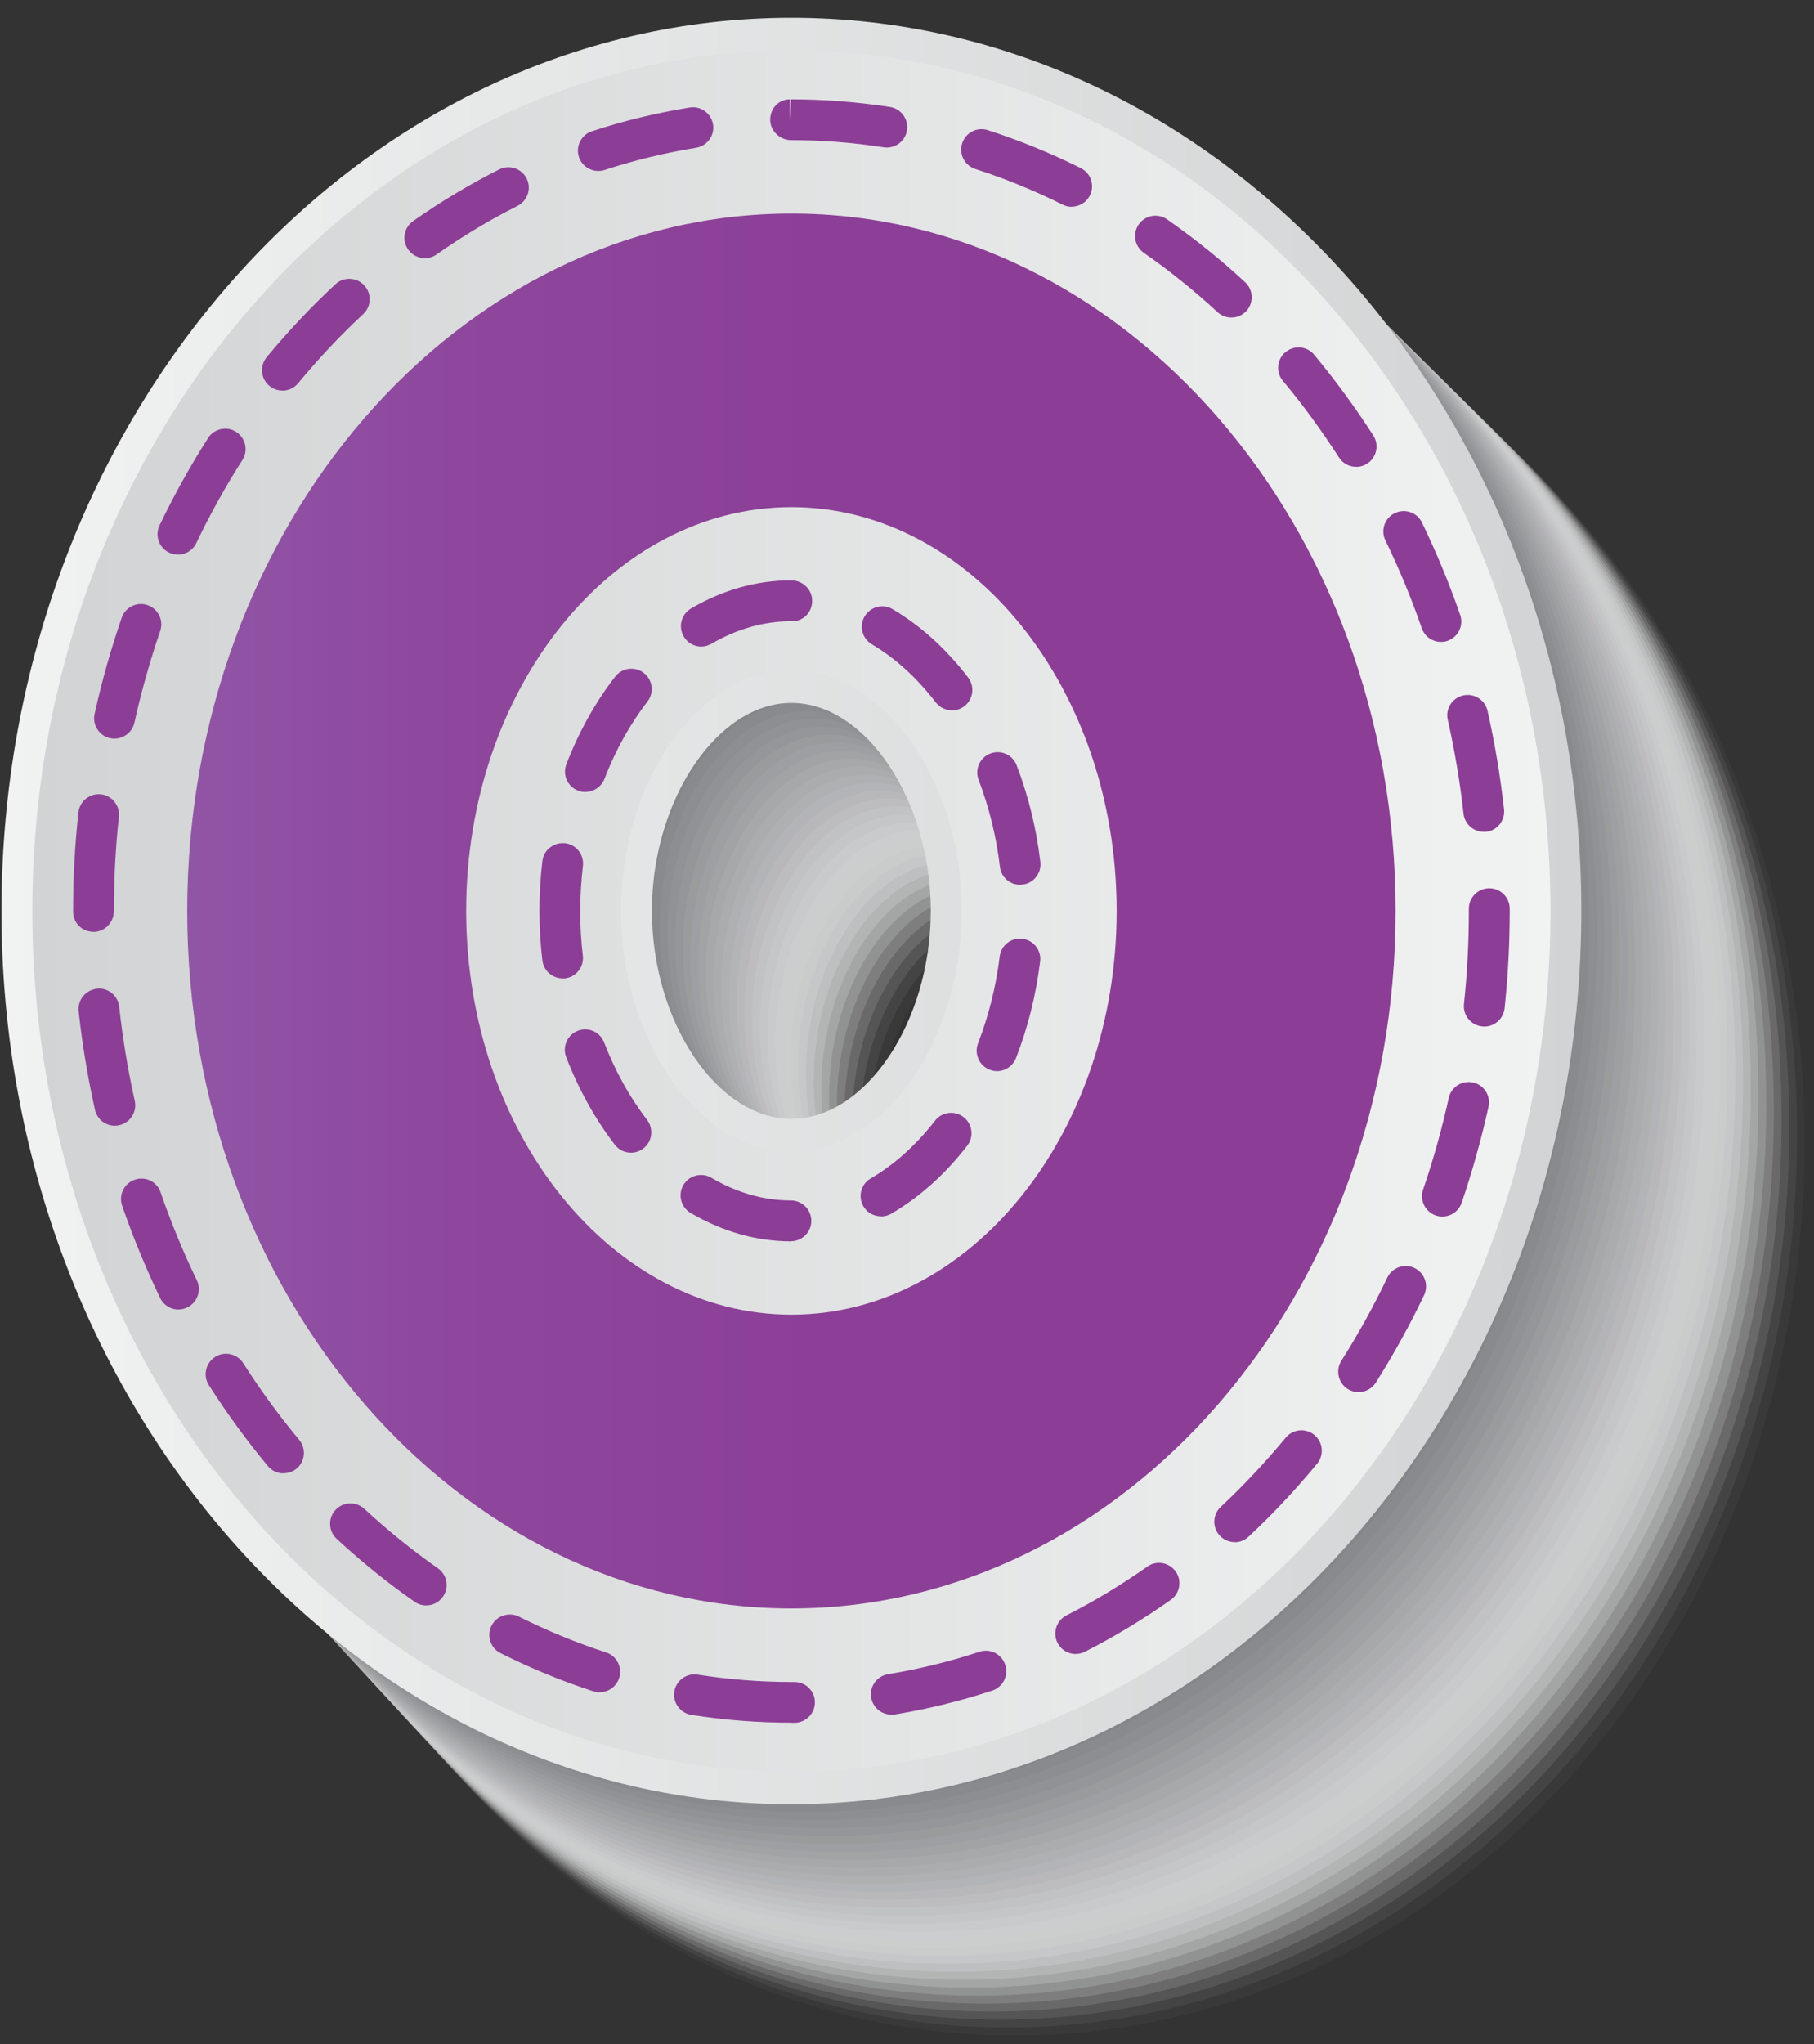 <svg width="79" height="89" viewBox="0 0 79 89" fill="none" xmlns="http://www.w3.org/2000/svg">
<rect x="0" y="0" width="79" height="89" fill="#333333" stroke="none"/>
<g style="mix-blend-mode:multiply">
<path opacity="0.03" d="M44.199 40.674C40.961 40.674 38.116 44.912 38.116 49.742C38.116 54.572 40.956 58.811 44.199 58.811C47.442 58.811 50.282 54.572 50.282 49.742C50.282 44.912 47.442 40.674 44.199 40.674ZM44.199 88.62C25.235 88.62 9.806 71.179 9.806 49.742C9.806 28.305 25.235 10.865 44.199 10.865C63.164 10.865 78.592 28.305 78.592 49.742C78.592 71.179 63.164 88.62 44.199 88.62Z" fill="#FBFBFB"/>
<path opacity="0.06" d="M43.877 40.323C40.63 40.323 37.785 44.566 37.785 49.401C37.785 54.236 40.63 58.479 43.877 58.479C47.125 58.479 49.97 54.236 49.97 49.401C49.97 44.566 47.125 40.323 43.877 40.323ZM43.877 88.269C24.918 88.269 9.494 70.834 9.494 49.401C9.494 27.969 24.918 10.533 43.877 10.533C62.837 10.533 78.261 27.969 78.261 49.401C78.261 70.834 62.837 88.269 43.877 88.269Z" fill="#F7F7F7"/>
<path opacity="0.1" d="M43.551 39.978C40.298 39.978 37.449 44.225 37.449 49.07C37.449 53.914 40.303 58.162 43.551 58.162C46.798 58.162 49.653 53.914 49.653 49.07C49.653 44.225 46.798 39.978 43.551 39.978ZM43.551 87.924C24.596 87.924 9.177 70.493 9.177 49.07C9.177 27.647 24.596 10.216 43.551 10.216C62.506 10.216 77.924 27.647 77.924 49.07C77.924 70.493 62.506 87.924 43.551 87.924Z" fill="#F3F3F3"/>
<path opacity="0.13" d="M43.229 39.628C39.972 39.628 37.112 43.88 37.112 48.729C37.112 53.578 39.972 57.831 43.229 57.831C46.486 57.831 49.345 53.578 49.345 48.729C49.345 43.88 46.486 39.628 43.229 39.628ZM43.229 87.574C24.283 87.574 8.869 70.147 8.869 48.729C8.869 27.311 24.283 9.885 43.229 9.885C62.174 9.885 77.588 27.311 77.588 48.729C77.588 70.147 62.174 87.574 43.229 87.574Z" fill="#EFEFEF"/>
<path opacity="0.16" d="M42.902 39.282C39.641 39.282 36.776 43.539 36.776 48.398C36.776 53.256 39.641 57.514 42.902 57.514C46.164 57.514 49.028 53.256 49.028 48.398C49.028 43.539 46.164 39.282 42.902 39.282ZM42.902 87.228C23.961 87.228 8.552 69.807 8.552 48.398C8.552 26.989 23.961 9.568 42.902 9.568C61.843 9.568 77.252 26.989 77.252 48.398C77.252 69.807 61.843 87.228 42.902 87.228Z" fill="#EBEBEB"/>
<path opacity="0.19" d="M42.58 38.936C39.309 38.936 36.445 43.198 36.445 48.061C36.445 52.924 39.314 57.186 42.58 57.186C45.847 57.186 48.716 52.924 48.716 48.061C48.716 43.198 45.847 38.936 42.58 38.936ZM42.58 86.882C23.644 86.882 8.24 69.465 8.24 48.061C8.24 26.657 23.644 9.24 42.58 9.24C61.516 9.24 76.921 26.657 76.921 48.061C76.921 69.465 61.516 86.882 42.58 86.882Z" fill="#E6E7E7"/>
<path opacity="0.23" d="M42.254 38.586C38.978 38.586 36.104 42.857 36.104 47.721C36.104 52.584 38.978 56.855 42.254 56.855C45.529 56.855 48.403 52.584 48.403 47.721C48.403 42.857 45.529 38.586 42.254 38.586ZM42.254 86.532C23.327 86.532 7.927 69.12 7.927 47.721C7.927 26.321 23.327 8.909 42.254 8.909C61.18 8.909 76.58 26.321 76.58 47.721C76.58 69.12 61.18 86.532 42.254 86.532Z" fill="#E2E3E3"/>
<path opacity="0.26" d="M41.932 38.24C38.651 38.24 35.773 42.516 35.773 47.389C35.773 52.262 38.651 56.538 41.932 56.538C45.212 56.538 48.091 52.262 48.091 47.389C48.091 42.516 45.212 38.24 41.932 38.24ZM41.932 86.186C23.01 86.186 7.615 68.784 7.615 47.389C7.615 25.995 23.01 8.592 41.932 8.592C60.854 8.592 76.249 25.995 76.249 47.389C76.249 68.784 60.854 86.186 41.932 86.186Z" fill="#DEDFE0"/>
<path opacity="0.29" d="M41.605 37.894C38.32 37.894 35.437 42.175 35.437 47.052C35.437 51.93 38.32 56.211 41.605 56.211C44.891 56.211 47.773 51.93 47.773 47.052C47.773 42.175 44.891 37.894 41.605 37.894ZM41.605 85.84C22.688 85.84 7.297 68.442 7.297 47.052C7.297 25.663 22.688 8.265 41.605 8.265C60.522 8.265 75.913 25.663 75.913 47.052C75.913 68.442 60.522 85.84 41.605 85.84Z" fill="#DADBDC"/>
<path opacity="0.32" d="M41.278 37.544C37.988 37.544 35.1 41.83 35.1 46.717C35.1 51.603 37.988 55.889 41.278 55.889C44.569 55.889 47.456 51.603 47.456 46.717C47.456 41.83 44.569 37.544 41.278 37.544ZM41.278 85.49C22.366 85.49 6.98 68.097 6.98 46.717C6.98 25.336 22.366 7.943 41.278 7.943C60.191 7.943 75.576 25.336 75.576 46.717C75.576 68.097 60.191 85.49 41.278 85.49Z" fill="#D6D7D8"/>
<path opacity="0.35" d="M40.957 37.199C37.657 37.199 34.764 41.489 34.764 46.38C34.764 51.272 37.657 55.562 40.957 55.562C44.256 55.562 47.149 51.272 47.149 46.38C47.149 41.489 44.256 37.199 40.957 37.199ZM40.957 85.144C22.053 85.144 6.673 67.756 6.673 46.38C6.673 25.005 22.053 7.617 40.957 7.617C59.86 7.617 75.24 25.005 75.24 46.38C75.24 67.756 59.86 85.144 40.957 85.144Z" fill="#D2D3D4"/>
<path opacity="0.39" d="M40.63 36.848C37.325 36.848 34.428 41.143 34.428 46.044C34.428 50.945 37.325 55.24 40.63 55.24C43.934 55.24 46.831 50.945 46.831 46.044C46.831 41.143 43.934 36.848 40.63 36.848ZM40.63 84.794C21.732 84.794 6.355 67.41 6.355 46.044C6.355 24.678 21.732 7.294 40.63 7.294C59.528 7.294 74.904 24.678 74.904 46.044C74.904 67.41 59.528 84.794 40.63 84.794Z" fill="#CECFD0"/>
<path opacity="0.42" d="M40.308 36.502C36.999 36.502 34.097 40.802 34.097 45.708C34.097 50.614 36.999 54.913 40.308 54.913C43.617 54.913 46.519 50.614 46.519 45.708C46.519 40.802 43.617 36.502 40.308 36.502ZM40.308 84.448C21.414 84.448 6.043 67.069 6.043 45.708C6.043 24.346 21.414 6.968 40.308 6.968C59.201 6.968 74.573 24.346 74.573 45.708C74.573 67.069 59.201 84.448 40.308 84.448Z" fill="#CACBCC"/>
<path opacity="0.45" d="M39.981 36.157C36.667 36.157 33.756 40.466 33.756 45.372C33.756 50.278 36.663 54.587 39.981 54.587C43.3 54.587 46.206 50.278 46.206 45.372C46.206 40.466 43.3 36.157 39.981 36.157ZM39.981 84.103C21.092 84.103 5.73 66.728 5.73 45.372C5.73 24.015 21.097 6.641 39.981 6.641C58.865 6.641 74.232 24.015 74.232 45.372C74.232 66.728 58.865 84.103 39.981 84.103Z" fill="#C6C7C8"/>
<path opacity="0.48" d="M39.659 35.806C36.336 35.806 33.425 40.12 33.425 45.035C33.425 49.951 36.336 54.264 39.659 54.264C42.983 54.264 45.894 49.951 45.894 45.035C45.894 40.12 42.983 35.806 39.659 35.806ZM39.659 83.752C20.78 83.752 5.418 66.382 5.418 45.035C5.418 23.688 20.78 6.319 39.659 6.319C58.539 6.319 73.901 23.688 73.901 45.035C73.901 66.382 58.539 83.752 39.659 83.752Z" fill="#C2C3C4"/>
<path opacity="0.52" d="M39.333 35.46C36.005 35.46 33.088 39.779 33.088 44.699C33.088 49.619 36.005 53.938 39.333 53.938C42.661 53.938 45.577 49.619 45.577 44.699C45.577 39.779 42.661 35.46 39.333 35.46ZM39.333 83.406C20.458 83.406 5.101 66.041 5.101 44.699C5.101 23.357 20.458 5.992 39.333 5.992C58.207 5.992 73.564 23.357 73.564 44.699C73.564 66.041 58.207 83.406 39.333 83.406Z" fill="#BDBEC0"/>
<path opacity="0.55" d="M39.011 35.11C35.678 35.11 32.752 39.433 32.752 44.363C32.752 49.292 35.678 53.616 39.011 53.616C42.344 53.616 45.269 49.292 45.269 44.363C45.269 39.433 42.344 35.11 39.011 35.11ZM39.011 83.055C20.141 83.055 4.793 65.696 4.793 44.363C4.793 23.03 20.146 5.67 39.011 5.67C57.876 5.67 73.228 23.03 73.228 44.363C73.228 65.696 57.876 83.055 39.011 83.055Z" fill="#B9BABC"/>
<path opacity="0.58" d="M38.684 34.764C35.347 34.764 32.416 39.092 32.416 44.027C32.416 48.961 35.347 53.289 38.684 53.289C42.022 53.289 44.952 48.961 44.952 44.027C44.952 39.092 42.022 34.764 38.684 34.764ZM38.684 82.71C19.819 82.71 4.476 65.355 4.476 44.027C4.476 22.698 19.824 5.343 38.684 5.343C57.544 5.343 72.892 22.698 72.892 44.027C72.892 65.355 57.544 82.71 38.684 82.71Z" fill="#B5B6B8"/>
<path opacity="0.61" d="M38.358 34.419C35.015 34.419 32.08 38.751 32.08 43.69C32.08 48.629 35.015 52.962 38.358 52.962C41.7 52.962 44.635 48.629 44.635 43.69C44.635 38.751 41.7 34.419 38.358 34.419ZM38.358 82.364C19.502 82.364 4.159 65.014 4.159 43.69C4.159 22.367 19.502 5.017 38.358 5.017C57.213 5.017 72.556 22.367 72.556 43.69C72.556 65.014 57.213 82.364 38.358 82.364Z" fill="#B1B2B4"/>
<path opacity="0.65" d="M38.035 34.069C34.684 34.069 31.749 38.406 31.749 43.355C31.749 48.303 34.689 52.641 38.035 52.641C41.383 52.641 44.322 48.303 44.322 43.355C44.322 38.406 41.383 34.069 38.035 34.069ZM38.035 82.014C19.185 82.014 3.846 64.673 3.846 43.355C3.846 22.036 19.185 4.695 38.035 4.695C56.886 4.695 72.225 22.036 72.225 43.355C72.225 64.673 56.886 82.014 38.035 82.014Z" fill="#ADAEB0"/>
<path opacity="0.68" d="M37.709 33.722C34.352 33.722 31.408 38.065 31.408 43.018C31.408 47.971 34.352 52.313 37.709 52.313C41.065 52.313 44.01 47.971 44.01 43.018C44.01 38.065 41.065 33.722 37.709 33.722ZM37.709 81.668C18.863 81.668 3.534 64.332 3.534 43.018C3.534 21.704 18.867 4.368 37.709 4.368C56.55 4.368 71.884 21.704 71.884 43.018C71.884 64.332 56.55 81.668 37.709 81.668Z" fill="#A9AAAC"/>
<path opacity="0.71" d="M37.387 33.372C34.026 33.372 31.076 37.724 31.076 42.682C31.076 47.64 34.026 51.992 37.387 51.992C40.748 51.992 43.697 47.64 43.697 42.682C43.697 37.724 40.748 33.372 37.387 33.372ZM37.387 81.318C18.55 81.318 3.221 63.987 3.221 42.682C3.221 21.378 18.55 4.046 37.387 4.046C56.224 4.046 71.552 21.378 71.552 42.682C71.552 63.987 56.224 81.318 37.387 81.318Z" fill="#A5A6A8"/>
<path opacity="0.74" d="M37.06 33.027C33.694 33.027 30.74 37.383 30.74 42.346C30.74 47.309 33.694 51.665 37.06 51.665C40.426 51.665 43.38 47.309 43.38 42.346C43.38 37.383 40.426 33.027 37.06 33.027ZM37.06 80.973C18.228 80.973 2.904 63.646 2.904 42.346C2.904 21.046 18.224 3.719 37.06 3.719C55.897 3.719 71.216 21.046 71.216 42.346C71.216 63.646 55.897 80.973 37.06 80.973Z" fill="#A1A2A4"/>
<path opacity="0.77" d="M36.739 32.681C33.363 32.681 30.404 37.042 30.404 42.015C30.404 46.987 33.363 51.348 36.739 51.348C40.114 51.348 43.073 46.987 43.073 42.015C43.073 37.042 40.114 32.681 36.739 32.681ZM36.739 80.627C17.911 80.627 2.597 63.305 2.597 42.015C2.597 20.724 17.911 3.402 36.739 3.402C55.566 3.402 70.88 20.724 70.88 42.015C70.88 63.305 55.566 80.627 36.739 80.627Z" fill="#9D9EA1"/>
<path opacity="0.81" d="M36.412 32.33C33.032 32.33 30.068 36.696 30.068 41.673C30.068 46.65 33.032 51.016 36.412 51.016C39.792 51.016 42.755 46.65 42.755 41.673C42.755 36.696 39.792 32.33 36.412 32.33ZM36.412 80.276C17.589 80.276 2.279 62.959 2.279 41.673C2.279 20.388 17.589 3.071 36.412 3.071C55.234 3.071 70.544 20.388 70.544 41.673C70.544 62.959 55.234 80.276 36.412 80.276Z" fill="#999A9D"/>
<path opacity="0.84" d="M36.09 31.985C32.705 31.985 29.737 36.356 29.737 41.337C29.737 46.319 32.705 50.69 36.09 50.69C39.475 50.69 42.443 46.319 42.443 41.337C42.443 36.356 39.475 31.985 36.09 31.985ZM36.09 79.931C17.277 79.931 1.967 62.618 1.967 41.337C1.967 20.056 17.272 2.744 36.09 2.744C54.908 2.744 70.213 20.056 70.213 41.337C70.213 62.618 54.908 79.931 36.09 79.931Z" fill="#949699"/>
<path opacity="0.87" d="M35.763 31.639C32.374 31.639 29.396 36.015 29.396 41.006C29.396 45.997 32.369 50.373 35.763 50.373C39.158 50.373 42.13 45.997 42.13 41.006C42.13 36.015 39.158 31.639 35.763 31.639ZM35.763 79.585C16.955 79.585 1.655 62.277 1.655 41.006C1.655 19.735 16.955 2.427 35.763 2.427C54.572 2.427 69.872 19.735 69.872 41.006C69.872 62.277 54.572 79.585 35.763 79.585Z" fill="#909295"/>
<path opacity="0.9" d="M35.441 31.288C32.047 31.288 29.065 35.669 29.065 40.665C29.065 45.66 32.042 50.041 35.441 50.041C38.84 50.041 41.818 45.66 41.818 40.665C41.818 35.669 38.84 31.288 35.441 31.288ZM35.441 79.234C16.638 79.234 1.342 61.931 1.342 40.665C1.342 19.398 16.638 2.095 35.441 2.095C54.245 2.095 69.541 19.398 69.541 40.665C69.541 61.931 54.245 79.234 35.441 79.234Z" fill="#8C8E91"/>
<path opacity="0.94" d="M35.115 30.943C31.711 30.943 28.728 35.328 28.728 40.333C28.728 45.339 31.711 49.724 35.115 49.724C38.518 49.724 41.501 45.339 41.501 40.333C41.501 35.328 38.518 30.943 35.115 30.943ZM35.115 78.889C16.316 78.889 1.025 61.59 1.025 40.333C1.025 19.076 16.316 1.778 35.115 1.778C53.913 1.778 69.204 19.076 69.204 40.333C69.204 61.59 53.913 78.889 35.115 78.889Z" fill="#888A8D"/>
<path opacity="0.97" d="M34.788 30.592C31.379 30.592 28.392 34.987 28.392 39.992C28.392 44.997 31.384 49.392 34.788 49.392C38.192 49.392 41.184 44.997 41.184 39.992C41.184 34.987 38.192 30.592 34.788 30.592ZM34.788 78.538C15.998 78.538 0.708 61.245 0.708 39.992C0.708 18.74 15.994 1.446 34.788 1.446C53.582 1.446 68.868 18.74 68.868 39.992C68.868 61.245 53.582 78.538 34.788 78.538Z" fill="#848689"/>
<path d="M34.466 30.247C31.053 30.247 28.056 34.646 28.056 39.661C28.056 44.675 31.053 49.075 34.466 49.075C37.879 49.075 40.876 44.675 40.876 39.661C40.876 34.646 37.879 30.247 34.466 30.247ZM34.466 78.193C15.681 78.193 0.4 60.904 0.4 39.656C0.4 18.408 15.681 1.119 34.466 1.119C53.251 1.119 68.532 18.408 68.532 39.656C68.532 60.904 53.251 78.193 34.466 78.193Z" fill="#808285"/>
</g>
<path d="M34.466 78.548C15.497 78.548 0.064 61.103 0.064 39.661C0.064 18.219 15.497 0.774 34.466 0.774C53.435 0.774 68.868 18.219 68.868 39.661C68.868 61.103 53.435 78.548 34.466 78.548ZM34.466 30.602C31.233 30.602 28.392 34.836 28.392 39.656C28.392 44.477 31.228 48.71 34.466 48.71C37.704 48.71 40.535 44.477 40.535 39.656C40.535 34.836 37.7 30.602 34.466 30.602Z" fill="url(#paint0_linear_53_37531)"/>
<path d="M34.466 77.128C16.24 77.128 1.408 60.322 1.408 39.661C1.408 19.001 16.235 2.195 34.466 2.195C52.697 2.195 67.524 19.001 67.524 39.661C67.524 60.322 52.697 77.128 34.466 77.128ZM34.466 29.182C30.442 29.182 27.048 33.979 27.048 39.657C27.048 45.334 30.447 50.131 34.466 50.131C38.485 50.131 41.884 45.334 41.884 39.657C41.884 33.979 38.485 29.182 34.466 29.182Z" fill="url(#paint1_linear_53_37531)"/>
<path d="M34.48 74.997C33.008 74.997 31.541 74.883 30.106 74.656C29.623 74.58 29.292 74.125 29.367 73.642C29.443 73.159 29.898 72.828 30.385 72.904C31.73 73.117 33.107 73.225 34.471 73.225H34.599C35.091 73.225 35.489 73.623 35.489 74.111C35.489 74.599 35.091 75.001 34.599 75.001H34.49L34.48 74.997ZM38.817 74.646C38.391 74.646 38.012 74.338 37.941 73.903C37.86 73.42 38.192 72.965 38.675 72.885C40.019 72.667 41.359 72.335 42.656 71.909C43.125 71.753 43.622 72.008 43.778 72.477C43.934 72.946 43.678 73.443 43.215 73.6C41.828 74.054 40.398 74.405 38.963 74.641C38.916 74.651 38.869 74.651 38.821 74.651L38.817 74.646ZM26.12 73.675C26.03 73.675 25.935 73.661 25.845 73.633C24.473 73.188 23.109 72.629 21.803 71.971C21.362 71.753 21.187 71.218 21.405 70.777C21.623 70.342 22.158 70.162 22.598 70.38C23.829 70.995 25.107 71.521 26.395 71.938C26.863 72.089 27.114 72.591 26.963 73.055C26.84 73.429 26.494 73.671 26.12 73.671V73.675ZM46.846 72.008C46.524 72.008 46.211 71.829 46.055 71.521C45.833 71.085 46.008 70.55 46.443 70.327C47.655 69.712 48.839 68.997 49.965 68.201C50.368 67.917 50.917 68.017 51.201 68.414C51.485 68.817 51.386 69.371 50.988 69.65C49.79 70.493 48.531 71.256 47.248 71.909C47.12 71.975 46.983 72.004 46.846 72.004V72.008ZM18.56 69.892C18.385 69.892 18.205 69.84 18.053 69.731C16.874 68.907 15.729 67.984 14.659 66.989C14.299 66.658 14.28 66.094 14.612 65.734C14.943 65.374 15.506 65.355 15.866 65.687C16.879 66.624 17.959 67.496 19.071 68.277C19.473 68.556 19.573 69.11 19.289 69.513C19.118 69.759 18.839 69.892 18.56 69.892ZM53.772 67.136C53.535 67.136 53.298 67.041 53.123 66.856C52.787 66.497 52.806 65.938 53.166 65.602C54.16 64.669 55.111 63.655 55.992 62.59C56.304 62.211 56.863 62.159 57.242 62.471C57.62 62.784 57.672 63.343 57.36 63.722C56.432 64.849 55.428 65.919 54.377 66.899C54.207 67.06 53.989 67.141 53.772 67.141V67.136ZM12.344 64.143C12.088 64.143 11.837 64.034 11.662 63.821C10.744 62.713 9.878 61.529 9.096 60.303C8.831 59.891 8.954 59.341 9.366 59.076C9.778 58.811 10.327 58.934 10.592 59.346C11.336 60.511 12.155 61.633 13.03 62.685C13.343 63.063 13.291 63.622 12.917 63.935C12.751 64.072 12.552 64.138 12.349 64.138L12.344 64.143ZM59.164 60.606C59.003 60.606 58.837 60.563 58.69 60.468C58.278 60.203 58.155 59.659 58.416 59.242C59.149 58.087 59.822 56.87 60.418 55.619C60.631 55.179 61.161 54.989 61.602 55.203C62.042 55.416 62.231 55.946 62.018 56.386C61.393 57.698 60.683 58.981 59.916 60.194C59.746 60.459 59.462 60.606 59.168 60.606H59.164ZM7.776 57.012C7.444 57.012 7.127 56.827 6.976 56.51C6.351 55.212 5.792 53.862 5.319 52.489C5.158 52.025 5.404 51.519 5.868 51.358C6.332 51.197 6.838 51.443 6.994 51.907C7.444 53.214 7.974 54.502 8.571 55.733C8.784 56.173 8.599 56.704 8.159 56.917C8.036 56.978 7.903 57.007 7.776 57.007V57.012ZM62.818 52.963C62.724 52.963 62.624 52.949 62.529 52.916C62.066 52.755 61.819 52.252 61.976 51.788C62.421 50.491 62.795 49.151 63.093 47.801C63.197 47.323 63.67 47.025 64.148 47.124C64.627 47.228 64.93 47.702 64.826 48.18C64.513 49.596 64.12 51.002 63.656 52.361C63.528 52.731 63.188 52.963 62.818 52.963ZM5.001 49.009C4.594 49.009 4.23 48.729 4.135 48.313C3.823 46.911 3.581 45.467 3.425 44.027C3.373 43.539 3.723 43.104 4.211 43.047C4.698 42.981 5.139 43.345 5.191 43.833C5.342 45.206 5.57 46.584 5.868 47.924C5.977 48.403 5.674 48.876 5.196 48.985C5.129 48.999 5.063 49.009 5.001 49.009ZM64.641 44.69C64.608 44.69 64.579 44.69 64.546 44.685C64.058 44.633 63.703 44.198 63.756 43.71C63.898 42.374 63.969 41.015 63.969 39.661V39.562C63.969 39.069 64.366 38.671 64.859 38.671C65.351 38.671 65.749 39.069 65.749 39.562V39.661C65.749 41.077 65.673 42.502 65.526 43.895C65.479 44.349 65.091 44.69 64.646 44.69H64.641ZM4.074 40.566C3.581 40.566 3.184 40.187 3.184 39.694V39.661C3.184 38.226 3.259 36.777 3.416 35.366C3.468 34.878 3.913 34.528 4.391 34.58C4.878 34.632 5.229 35.072 5.177 35.56C5.03 36.915 4.959 38.292 4.959 39.666C4.959 40.158 4.561 40.57 4.069 40.57L4.074 40.566ZM64.617 36.214C64.172 36.214 63.789 35.877 63.737 35.423C63.585 34.05 63.353 32.672 63.05 31.336C62.941 30.858 63.244 30.384 63.722 30.276C64.201 30.167 64.674 30.47 64.783 30.948C65.1 32.35 65.341 33.794 65.502 35.233C65.555 35.721 65.204 36.162 64.717 36.214C64.683 36.214 64.65 36.218 64.617 36.218V36.214ZM4.987 32.156C4.926 32.156 4.859 32.151 4.793 32.137C4.315 32.032 4.012 31.554 4.121 31.076C4.433 29.66 4.831 28.253 5.3 26.894C5.461 26.43 5.967 26.184 6.426 26.345C6.89 26.506 7.137 27.008 6.976 27.472C6.531 28.77 6.152 30.115 5.854 31.459C5.764 31.871 5.394 32.156 4.987 32.156ZM62.757 27.946C62.387 27.946 62.047 27.718 61.919 27.349C61.464 26.042 60.934 24.759 60.333 23.523C60.12 23.082 60.304 22.552 60.745 22.339C61.19 22.126 61.72 22.311 61.928 22.751C62.553 24.044 63.117 25.398 63.59 26.767C63.751 27.231 63.505 27.737 63.045 27.898C62.951 27.932 62.851 27.946 62.752 27.946H62.757ZM7.747 24.143C7.619 24.143 7.487 24.115 7.364 24.058C6.923 23.845 6.734 23.314 6.947 22.874C7.577 21.562 8.287 20.284 9.059 19.072C9.324 18.66 9.873 18.537 10.285 18.802C10.697 19.067 10.82 19.616 10.555 20.028C9.821 21.179 9.144 22.396 8.547 23.646C8.396 23.963 8.079 24.148 7.747 24.148V24.143ZM59.059 20.322C58.766 20.322 58.482 20.18 58.311 19.915C57.563 18.75 56.745 17.627 55.869 16.581C55.556 16.202 55.604 15.643 55.982 15.331C56.361 15.018 56.92 15.066 57.232 15.444C58.151 16.548 59.017 17.732 59.807 18.958C60.072 19.37 59.954 19.919 59.542 20.184C59.395 20.279 59.23 20.326 59.064 20.326L59.059 20.322ZM12.297 17.002C12.098 17.002 11.899 16.936 11.733 16.799C11.354 16.486 11.303 15.927 11.615 15.549C12.547 14.421 13.551 13.356 14.607 12.376C14.967 12.04 15.53 12.063 15.861 12.423C16.198 12.783 16.174 13.342 15.814 13.678C14.815 14.606 13.864 15.62 12.983 16.685C12.808 16.898 12.552 17.007 12.297 17.007V17.002ZM53.625 13.825C53.412 13.825 53.194 13.749 53.023 13.588C52.006 12.65 50.926 11.779 49.814 11.007C49.411 10.728 49.312 10.174 49.591 9.771C49.871 9.369 50.425 9.269 50.827 9.549C52.006 10.373 53.151 11.291 54.226 12.286C54.586 12.617 54.609 13.181 54.278 13.541C54.103 13.73 53.866 13.825 53.625 13.825ZM18.503 11.239C18.224 11.239 17.949 11.107 17.774 10.861C17.49 10.458 17.589 9.904 17.992 9.624C19.189 8.782 20.453 8.024 21.741 7.375C22.177 7.157 22.712 7.328 22.934 7.768C23.157 8.204 22.977 8.739 22.541 8.962C21.329 9.572 20.146 10.283 19.014 11.078C18.858 11.187 18.683 11.239 18.503 11.239ZM46.675 9.004C46.543 9.004 46.405 8.976 46.278 8.909C45.047 8.294 43.769 7.773 42.476 7.356C42.007 7.205 41.752 6.708 41.903 6.239C42.055 5.77 42.552 5.514 43.02 5.666C44.398 6.111 45.757 6.665 47.068 7.318C47.508 7.536 47.684 8.071 47.466 8.507C47.309 8.82 46.997 8.999 46.67 8.999L46.675 9.004ZM26.054 7.442C25.68 7.442 25.334 7.205 25.211 6.831C25.06 6.367 25.315 5.865 25.779 5.713C27.166 5.258 28.601 4.913 30.035 4.681C30.518 4.6 30.972 4.932 31.053 5.415C31.129 5.898 30.802 6.352 30.319 6.433C28.975 6.651 27.635 6.973 26.333 7.399C26.243 7.427 26.148 7.442 26.058 7.442H26.054ZM38.627 6.423C38.58 6.423 38.537 6.423 38.49 6.414C37.164 6.206 35.811 6.101 34.461 6.101C33.969 6.101 33.543 5.704 33.543 5.211C33.543 4.719 33.907 4.326 34.4 4.326V5.216L34.447 4.326C35.901 4.326 37.344 4.439 38.76 4.657C39.243 4.733 39.574 5.188 39.498 5.671C39.432 6.111 39.053 6.423 38.623 6.423H38.627Z" fill="#8C3D96"/>
<path d="M34.443 54.043C32.937 54.038 31.47 53.621 30.078 52.807C29.656 52.56 29.514 52.016 29.761 51.59C30.011 51.168 30.556 51.026 30.977 51.272C32.09 51.926 33.259 52.262 34.447 52.262C34.94 52.262 35.333 52.665 35.333 53.153C35.333 53.64 34.935 54.038 34.443 54.038V54.043ZM38.367 52.953C38.059 52.953 37.761 52.797 37.6 52.513C37.354 52.087 37.496 51.547 37.922 51.301C38.949 50.704 39.891 49.856 40.72 48.791C41.018 48.403 41.577 48.332 41.965 48.635C42.353 48.933 42.424 49.492 42.121 49.88C41.155 51.13 40.038 52.125 38.812 52.84C38.67 52.92 38.519 52.958 38.367 52.958V52.953ZM27.483 50.183C27.218 50.183 26.953 50.065 26.778 49.838C25.916 48.715 25.202 47.432 24.657 46.021C24.482 45.562 24.709 45.05 25.164 44.875C25.623 44.695 26.134 44.927 26.309 45.382C26.792 46.632 27.422 47.768 28.179 48.753C28.478 49.142 28.407 49.7 28.018 49.999C27.858 50.122 27.668 50.183 27.479 50.183H27.483ZM43.423 46.632C43.314 46.632 43.205 46.613 43.101 46.57C42.642 46.39 42.419 45.879 42.594 45.419C43.058 44.226 43.376 42.952 43.537 41.641C43.598 41.153 44.034 40.812 44.526 40.869C45.014 40.93 45.359 41.371 45.298 41.858C45.118 43.317 44.767 44.733 44.247 46.063C44.109 46.414 43.773 46.632 43.418 46.632H43.423ZM24.501 42.593C24.056 42.593 23.673 42.261 23.62 41.811C23.535 41.101 23.493 40.376 23.493 39.661C23.493 38.946 23.535 38.203 23.62 37.488C23.677 37 24.122 36.659 24.61 36.711C25.098 36.768 25.443 37.213 25.386 37.701C25.311 38.35 25.268 39.008 25.268 39.666C25.268 40.324 25.306 40.968 25.382 41.608C25.438 42.095 25.093 42.536 24.605 42.593C24.567 42.593 24.534 42.597 24.501 42.597V42.593ZM44.427 38.52C43.982 38.52 43.598 38.189 43.546 37.734C43.39 36.422 43.077 35.148 42.618 33.95C42.443 33.491 42.67 32.98 43.13 32.804C43.589 32.629 44.1 32.856 44.275 33.316C44.786 34.651 45.137 36.067 45.307 37.526C45.364 38.013 45.018 38.454 44.531 38.511C44.498 38.511 44.46 38.515 44.427 38.515V38.52ZM25.495 34.481C25.391 34.481 25.282 34.462 25.173 34.419C24.714 34.244 24.487 33.728 24.667 33.268C25.211 31.857 25.926 30.574 26.792 29.457C27.09 29.068 27.649 28.997 28.037 29.296C28.425 29.594 28.497 30.153 28.198 30.541C27.436 31.526 26.806 32.662 26.324 33.908C26.186 34.258 25.85 34.476 25.495 34.476V34.481ZM41.458 30.924C41.193 30.924 40.928 30.806 40.753 30.579C39.929 29.509 38.997 28.656 37.969 28.05C37.548 27.799 37.406 27.255 37.657 26.833C37.908 26.412 38.452 26.27 38.874 26.52C40.095 27.24 41.203 28.244 42.164 29.499C42.462 29.887 42.386 30.446 41.998 30.745C41.837 30.868 41.648 30.929 41.458 30.929V30.924ZM30.542 28.15C30.239 28.15 29.94 27.993 29.775 27.709C29.529 27.283 29.671 26.743 30.092 26.492C31.484 25.678 32.951 25.266 34.461 25.266C34.954 25.266 35.37 25.663 35.37 26.156C35.37 26.648 34.996 27.046 34.504 27.046H34.457C33.269 27.046 32.099 27.378 30.982 28.026C30.84 28.107 30.688 28.15 30.537 28.15H30.542Z" fill="#8C3D96"/>
<path d="M34.466 70.024C19.961 70.024 8.154 56.4 8.154 39.661C8.154 22.921 19.956 9.298 34.466 9.298C48.976 9.298 60.778 22.921 60.778 39.661C60.778 56.4 48.976 70.024 34.466 70.024ZM34.466 22.078C26.655 22.078 20.302 29.968 20.302 39.656C20.302 49.345 26.655 57.234 34.466 57.234C42.277 57.234 48.63 49.345 48.63 39.656C48.63 29.968 42.277 22.078 34.466 22.078Z" fill="url(#paint2_linear_53_37531)"/>
<defs>
<linearGradient id="paint0_linear_53_37531" x1="0.059" y1="39.661" x2="68.868" y2="39.661" gradientUnits="userSpaceOnUse">
<stop stop-color="#F1F2F2"/>
<stop offset="1" stop-color="#D1D3D4"/>
</linearGradient>
<linearGradient id="paint1_linear_53_37531" x1="1.408" y1="39.661" x2="67.519" y2="39.661" gradientUnits="userSpaceOnUse">
<stop stop-color="#D1D3D4"/>
<stop offset="1" stop-color="#F1F2F2"/>
</linearGradient>
<linearGradient id="paint2_linear_53_37531" x1="8.154" y1="39.661" x2="60.773" y2="39.661" gradientUnits="userSpaceOnUse">
<stop stop-color="#9155A6"/>
<stop offset="0.22" stop-color="#8E479D"/>
<stop offset="0.52" stop-color="#8C3F97"/>
<stop offset="1" stop-color="#8C3D96"/>
</linearGradient>
</defs>
</svg>
